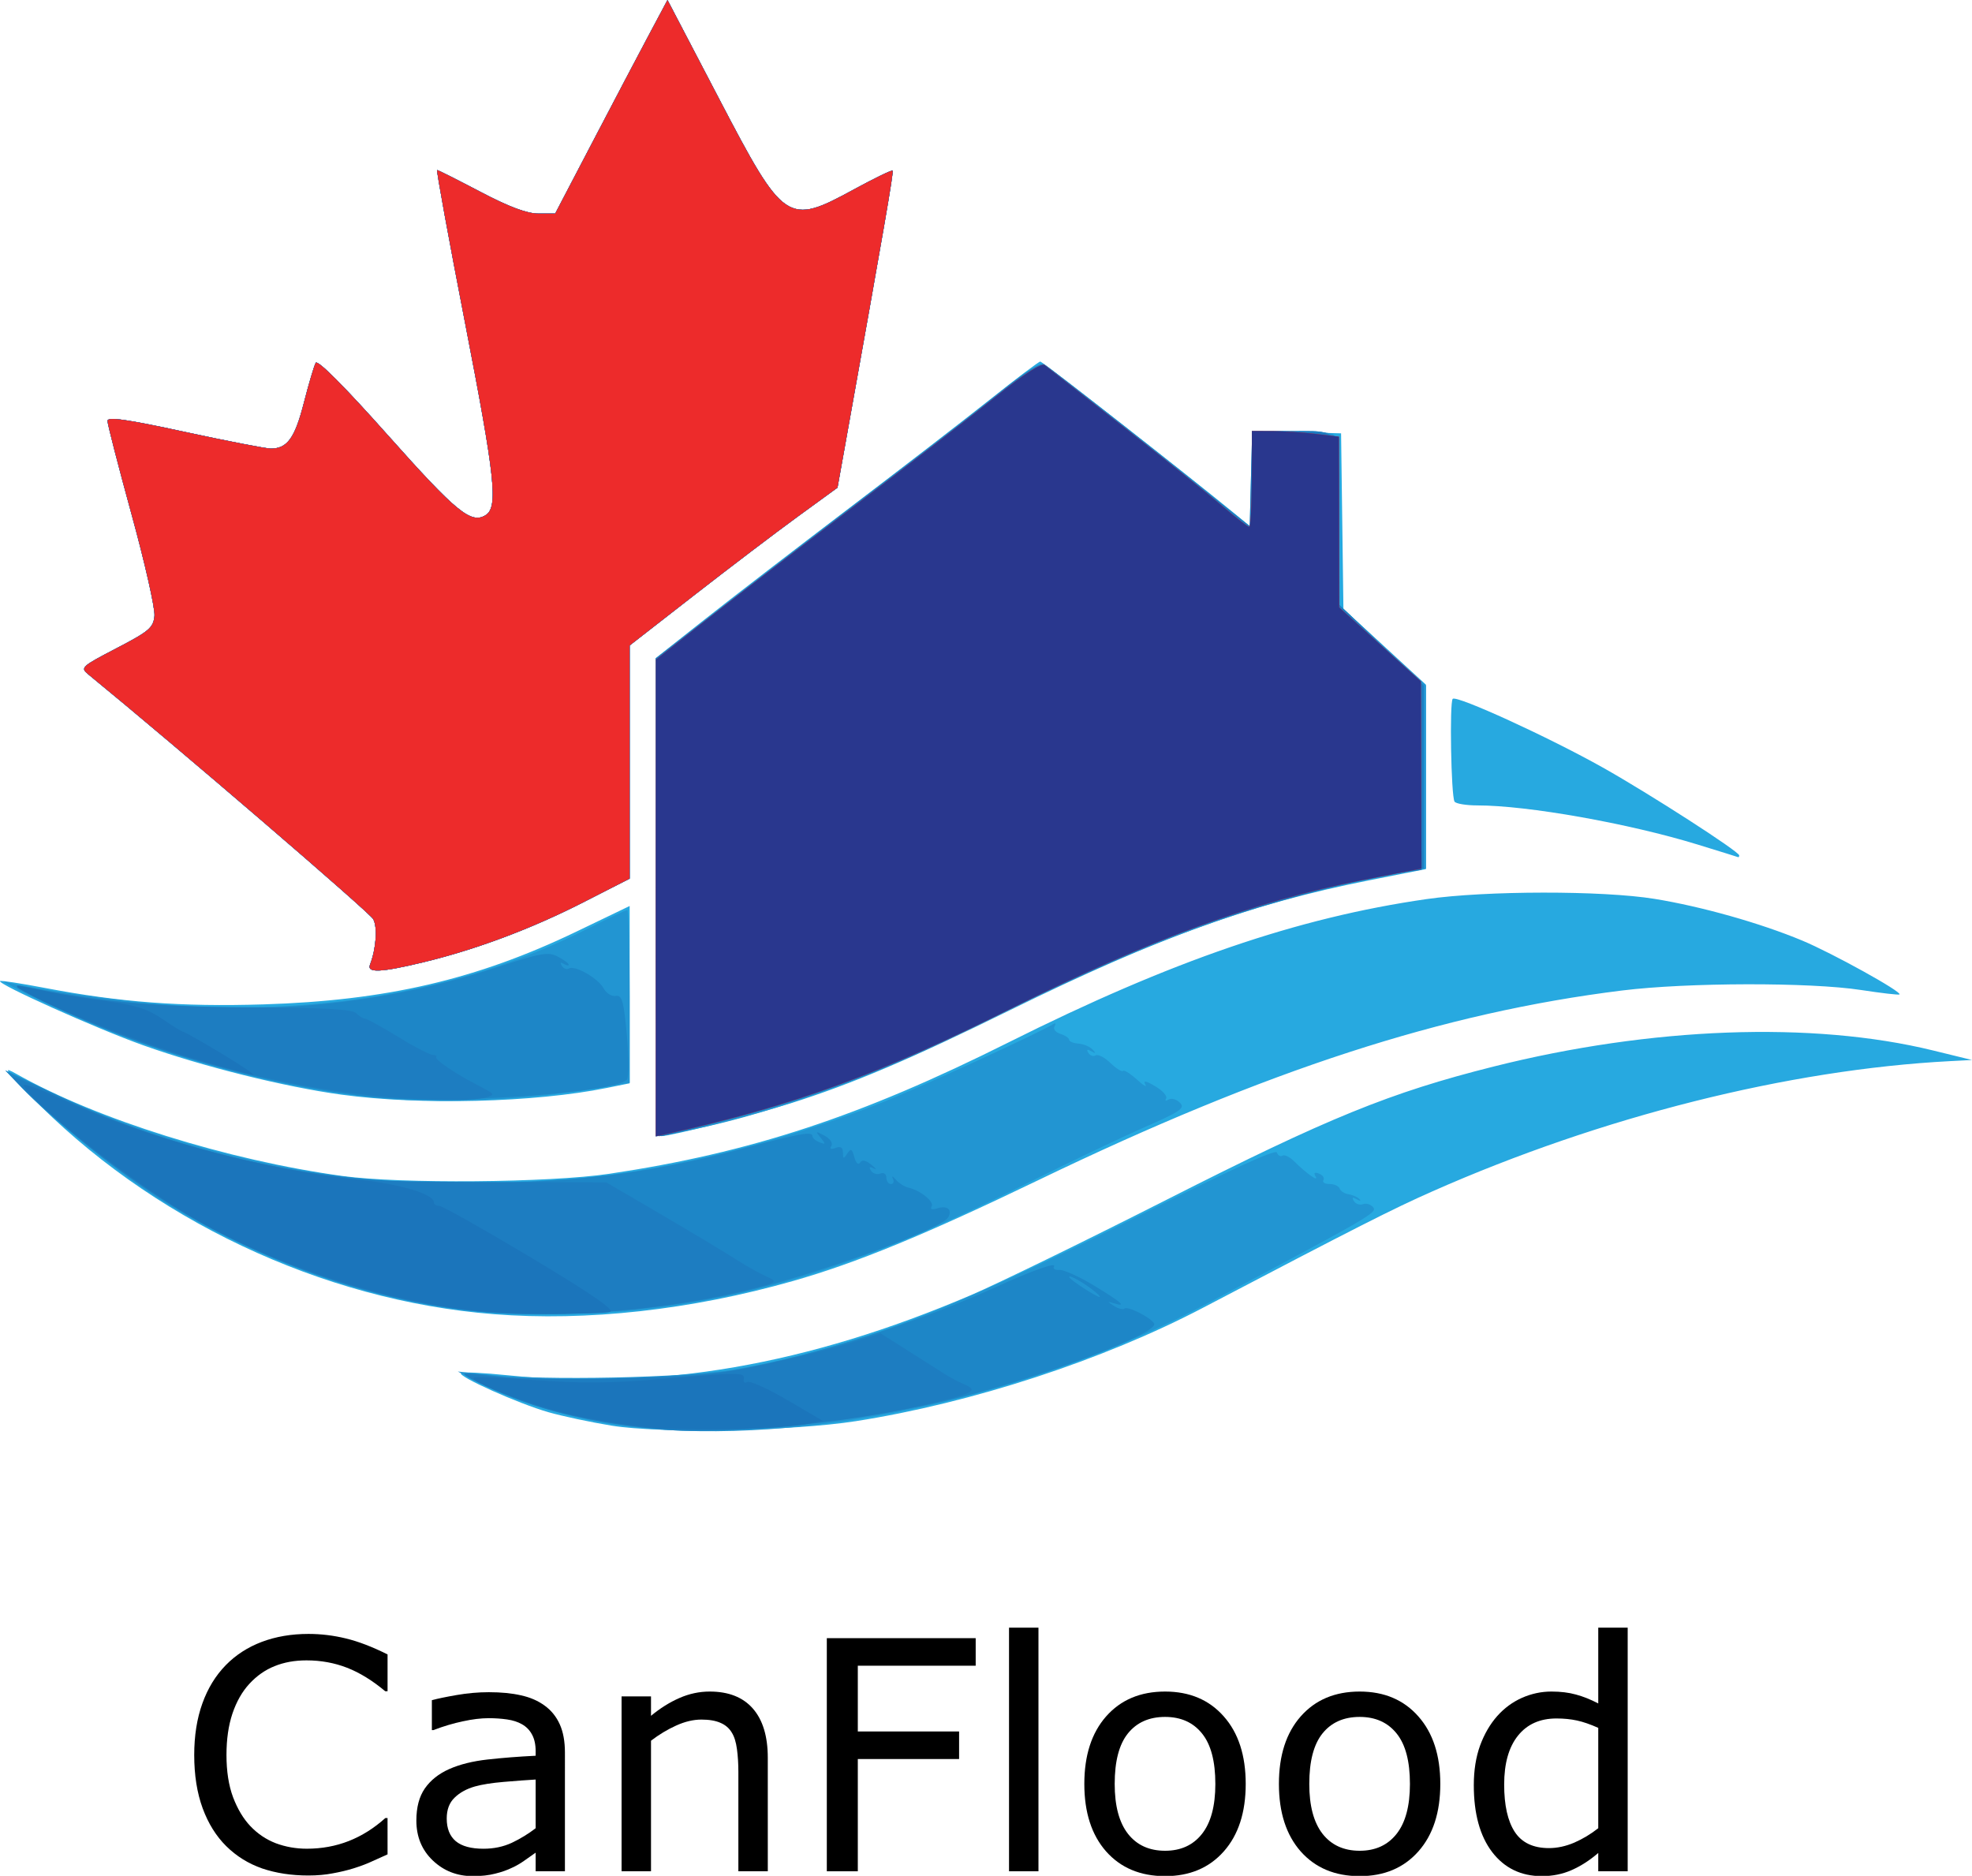 <?xml version="1.0" encoding="UTF-8" standalone="no"?>
<!-- Created with Inkscape (http://www.inkscape.org/) -->

<svg
   version="1.1"
   id="svg5190"
   width="453.207"
   height="431.057"
   viewBox="0 0 453.207 431.057"
   sodipodi:docname="CanFlood.svg"
   inkscape:version="1.2.2 (b0a84865, 2022-12-01)"
   xmlns:inkscape="http://www.inkscape.org/namespaces/inkscape"
   xmlns:sodipodi="http://sodipodi.sourceforge.net/DTD/sodipodi-0.dtd"
   xmlns="http://www.w3.org/2000/svg"
   xmlns:svg="http://www.w3.org/2000/svg">
  <defs
     id="defs5194" />
  <sodipodi:namedview
     id="namedview5192"
     pagecolor="#ffffff"
     bordercolor="#666666"
     borderopacity="1.0"
     inkscape:showpageshadow="2"
     inkscape:pageopacity="0.0"
     inkscape:pagecheckerboard="0"
     inkscape:deskcolor="#d1d1d1"
     showgrid="false"
     inkscape:zoom="0.71732523"
     inkscape:cx="233.50636"
     inkscape:cy="182.62288"
     inkscape:window-width="1202"
     inkscape:window-height="606"
     inkscape:window-x="268"
     inkscape:window-y="343"
     inkscape:window-maximized="0"
     inkscape:current-layer="g5196" />
  <g
     inkscape:groupmode="layer"
     inkscape:label="Image"
     id="g5196"
     transform="translate(-34.293,0.078)">
    <g
       aria-label="CanFlood"
       id="text5699"
       style="font-size:40px"
       transform="matrix(1.842,0,0,1.842,-35.625,-263.398)">
      <path
         d="m 86.312,374.289 q -1.074,0.469 -1.953,0.879 -0.859,0.41 -2.266,0.859 -1.191,0.371 -2.598,0.625 -1.387,0.273 -3.066,0.273 -3.164,0 -5.762,-0.879 -2.578,-0.898 -4.492,-2.793 -1.875,-1.855 -2.93,-4.707 -1.055,-2.871 -1.055,-6.66 0,-3.594 1.016,-6.426 1.016,-2.832 2.93,-4.785 1.855,-1.895 4.473,-2.891 2.637,-0.996 5.84,-0.996 2.344,0 4.668,0.566 2.344,0.566 5.195,1.992 v 4.59 h -0.293 q -2.402,-2.012 -4.766,-2.93 -2.363,-0.918 -5.059,-0.918 -2.207,0 -3.984,0.723 -1.758,0.703 -3.145,2.207 -1.348,1.465 -2.109,3.711 -0.742,2.227 -0.742,5.156 0,3.066 0.82,5.273 0.84,2.207 2.148,3.594 1.367,1.445 3.184,2.148 1.836,0.684 3.867,0.684 2.793,0 5.234,-0.957 2.441,-0.957 4.57,-2.871 h 0.273 z"
         id="path5701" />
      <path
         d="m 108.441,376.398 h -3.652 v -2.324 q -0.488,0.332 -1.328,0.938 -0.82,0.586 -1.602,0.938 -0.918,0.449 -2.109,0.742 -1.191,0.312 -2.793,0.312 -2.949,0 -5,-1.953 -2.051,-1.953 -2.051,-4.98 0,-2.48 1.055,-4.004 1.074,-1.543 3.047,-2.422 1.992,-0.879 4.785,-1.191 2.793,-0.312 5.996,-0.469 v -0.566 q 0,-1.25 -0.449,-2.07 -0.43,-0.82 -1.25,-1.289 -0.781,-0.449 -1.875,-0.605 -1.094,-0.156 -2.285,-0.156 -1.445,0 -3.223,0.391 -1.777,0.371 -3.672,1.094 h -0.195 v -3.73 q 1.074,-0.293 3.105,-0.645 2.031,-0.352 4.004,-0.352 2.305,0 4.004,0.391 1.719,0.371 2.969,1.289 1.23,0.898 1.875,2.324 0.645,1.426 0.645,3.535 z m -3.652,-5.371 V 364.953 q -1.68,0.098 -3.965,0.293 -2.266,0.195 -3.594,0.566 -1.582,0.449 -2.559,1.406 -0.977,0.938 -0.977,2.598 0,1.875 1.133,2.832 1.133,0.938 3.457,0.938 1.934,0 3.535,-0.742 1.602,-0.762 2.969,-1.816 z"
         id="path5703" />
      <path
         d="m 133.754,376.398 h -3.672 v -12.422 q 0,-1.504 -0.176,-2.812 -0.176,-1.328 -0.645,-2.07 -0.488,-0.82 -1.406,-1.211 -0.918,-0.41 -2.383,-0.41 -1.504,0 -3.145,0.742 -1.641,0.742 -3.145,1.895 v 16.289 h -3.672 v -21.816 h 3.672 v 2.422 q 1.719,-1.426 3.555,-2.227 1.836,-0.801 3.77,-0.801 3.535,0 5.391,2.129 1.855,2.129 1.855,6.133 z"
         id="path5705" />
      <path
         d="m 159.691,350.754 h -14.707 v 8.203 h 12.637 v 3.438 h -12.637 v 14.004 h -3.867 v -29.082 h 18.574 z"
         id="path5707" />
      <path
         d="m 167.523,376.398 h -3.672 v -30.391 h 3.672 z"
         id="path5709" />
      <path
         d="m 193.382,365.5 q 0,5.332 -2.734,8.418 -2.734,3.086 -7.324,3.086 -4.629,0 -7.363,-3.086 -2.715,-3.086 -2.715,-8.418 0,-5.332 2.715,-8.418 2.734,-3.105 7.363,-3.105 4.59,0 7.324,3.105 2.734,3.086 2.734,8.418 z m -3.789,0 q 0,-4.238 -1.66,-6.289 -1.66,-2.07 -4.609,-2.07 -2.988,0 -4.648,2.07 -1.641,2.051 -1.641,6.289 0,4.102 1.66,6.23 1.66,2.109 4.629,2.109 2.93,0 4.59,-2.09 1.68,-2.109 1.68,-6.25 z"
         id="path5711" />
      <path
         d="m 217.66,365.5 q 0,5.332 -2.734,8.418 -2.734,3.086 -7.324,3.086 -4.629,0 -7.363,-3.086 -2.715,-3.086 -2.715,-8.418 0,-5.332 2.715,-8.418 2.734,-3.105 7.363,-3.105 4.59,0 7.324,3.105 2.734,3.086 2.734,8.418 z m -3.789,0 q 0,-4.238 -1.66,-6.289 -1.66,-2.07 -4.609,-2.07 -2.988,0 -4.648,2.07 -1.641,2.051 -1.641,6.289 0,4.102 1.66,6.23 1.66,2.109 4.629,2.109 2.93,0 4.59,-2.09 1.68,-2.109 1.68,-6.25 z"
         id="path5713" />
      <path
         d="m 241.039,376.398 h -3.672 v -2.285 q -1.582,1.367 -3.301,2.129 -1.719,0.762 -3.73,0.762 -3.906,0 -6.211,-3.008 -2.285,-3.008 -2.285,-8.34 0,-2.773 0.781,-4.941 0.801,-2.168 2.148,-3.691 1.328,-1.484 3.086,-2.266 1.777,-0.781 3.672,-0.781 1.719,0 3.047,0.371 1.328,0.352 2.793,1.113 v -9.453 h 3.672 z m -3.672,-5.371 v -12.52 q -1.484,-0.664 -2.656,-0.918 -1.172,-0.254 -2.559,-0.254 -3.086,0 -4.805,2.148 -1.719,2.148 -1.719,6.094 0,3.887 1.328,5.918 1.328,2.012 4.258,2.012 1.562,0 3.164,-0.684 1.602,-0.703 2.988,-1.797 z"
         id="path5715" />
    </g>
    <g
       id="g5681">
      <path
         style="fill:#27a9e0"
         d="m 174.84,327.525 c -4.763,-0.779 -11.288,-2.168 -14.5,-3.087 -6.93,-1.982 -20.888,-8.223 -20.116,-8.995 0.298,-0.298 5.142,-0.069 10.764,0.508 34.632,3.554 68.947,-2.389 106.512,-18.446 6.05,-2.586 26.3,-12.461 45,-21.944 37.03,-18.779 51.26,-24.573 75,-30.541 36.271,-9.117 73.343,-10.483 101,-3.72 l 9,2.2 -5,0.26 c -37.144,1.934 -80.169,12.75 -118.951,29.902 -9.157,4.05 -17.278,8.17 -52.748,26.759 -22.975,12.04 -53.166,21.904 -79.801,26.071 -14.619,2.287 -45.069,2.847 -56.16,1.033 z M 147.771,301.908 C 108.309,298.816 68.565,280.025 41,251.425 35.304,245.515 34.947,244.934 38.111,246.725 56.428,257.091 86.607,266.535 113,270.159 c 13.287,1.824 47.629,1.54 61.305,-0.507 32.552,-4.874 57.739,-13.163 91.816,-30.216 37.421,-18.726 66.335,-28.636 96.007,-32.906 13.643,-1.963 40.468,-1.992 52.401,-0.057 10.811,1.753 24.253,5.547 33.923,9.572 6.88,2.864 23.066,11.825 22.387,12.393 -0.187,0.156 -4.165,-0.304 -8.84,-1.022 -11.696,-1.798 -39.933,-1.741 -54.889,0.111 -41.115,5.09 -81.611,18.239 -134.111,43.547 -26.079,12.571 -41.932,19.088 -56.5,23.224 -23.402,6.645 -47.292,9.291 -68.729,7.611 z M 185,206.074 v -54.926 l 11.25,-8.899 c 6.188,-4.895 20.925,-16.244 32.75,-25.221 11.825,-8.977 26.512,-20.306 32.637,-25.175 C 267.762,86.984 273.045,83 273.376,83 c 0.525,0 34.531,26.607 44.874,35.111 l 3.75,3.083 V 110.062 98.93 l 10.25,0.285 10.25,0.285 0.27,20.172 0.27,20.172 9.48,8.702 9.48,8.702 v 21.191 21.191 l -13.25,2.625 c -26.852,5.321 -48.472,13.143 -82.25,29.758 -23.019,11.323 -36.261,16.946 -50.5,21.443 -8.835,2.79 -27.573,7.542 -29.75,7.545 -0.985,10e-4 -1.25,-11.65 -1.25,-54.925 z m -72.176,45.4 C 99.697,249.684 80.854,244.993 67.19,240.115 56.425,236.272 33.626,226.041 34.308,225.359 c 0.177,-0.177 4.793,0.532 10.257,1.575 17.289,3.301 31.409,4.367 50.223,3.791 28.183,-0.862 49.084,-5.719 71.962,-16.721 L 179,208.114 v 20.372 20.372 l -5.25,1.064 c -16.508,3.347 -42.846,4.018 -60.926,1.551 z m 6.51,-29.903 c 1.406,-3.663 1.753,-8.539 0.742,-10.428 -0.826,-1.543 -45.195,-39.66 -65.481,-56.253 -1.888,-1.545 -1.625,-1.789 6.468,-6 7.526,-3.916 8.469,-4.719 8.735,-7.442 0.164,-1.679 -2.198,-12.151 -5.25,-23.27 C 61.497,107.058 59,97.366 59,96.641 59,95.644 63.328,96.259 76.733,99.161 86.487,101.272 95.401,103 96.542,103 c 3.774,0 5.51,-2.405 7.586,-10.509 1.123,-4.385 2.35,-8.522 2.725,-9.192 0.431,-0.77 6.57,5.391 16.665,16.724 15.7,17.626 19.052,20.361 22.387,18.272 2.917,-1.827 2.209,-8.45 -4.707,-44.045 C 137.431,54.862 134.533,39 134.757,39 c 0.225,0 4.696,2.25 9.936,5 6.617,3.472 10.699,5 13.36,5 h 3.832 l 8.753,-16.75 c 4.814,-9.213 10.622,-20.255 12.907,-24.539 l 4.154,-7.789 11.796,22.589 c 15.051,28.821 15.74,29.282 31.157,20.878 4.653,-2.536 8.603,-4.449 8.778,-4.25 0.274,0.31 -1.903,12.891 -11.004,63.602 l -1.659,9.241 -9.134,6.647 c -5.023,3.656 -15.771,11.816 -23.884,18.133 L 179,148.247 v 26.791 26.791 l -10.75,5.483 c -11.913,6.076 -24.615,10.828 -36.75,13.749 -9.767,2.35 -12.923,2.483 -12.166,0.51 z M 424.384,193.976 C 408.603,189.129 385.351,185 373.835,185 c -2.594,0 -4.961,-0.395 -5.26,-0.878 -0.794,-1.285 -1.176,-22.855 -0.417,-23.613 0.886,-0.886 22.133,8.841 34.525,15.806 C 413.407,182.341 434,195.604 434,196.483 c 0,0.284 -0.113,0.466 -0.25,0.405 -0.138,-0.062 -4.352,-1.372 -9.366,-2.912 z"
         id="path5695" />
      <path
         style="fill:#2295d2"
         d="m 179.5,327.841 c -11.253,-1.263 -25.231,-5.161 -33.208,-9.262 L 139.5,315.087 l 6.5,0.707 c 13.21,1.436 45.883,0.756 57,-1.187 26.721,-4.668 48.795,-13.033 92.417,-35.019 21.117,-10.643 32.058,-15.662 32.335,-14.831 0.23,0.691 0.803,1.018 1.274,0.727 0.47,-0.291 1.669,0.283 2.665,1.274 2.817,2.805 5.797,4.915 4.95,3.504 -0.505,-0.84 -0.247,-1.048 0.802,-0.645 0.85,0.326 1.297,0.996 0.993,1.489 -0.304,0.492 0.336,0.895 1.422,0.895 1.087,0 2.134,0.475 2.327,1.054 0.193,0.58 1.118,1.167 2.054,1.304 0.937,0.137 2.053,0.635 2.482,1.106 0.429,0.471 0.147,0.489 -0.626,0.041 -0.974,-0.565 -1.173,-0.44 -0.649,0.408 0.416,0.672 1.352,0.994 2.081,0.714 0.729,-0.28 1.779,0.037 2.332,0.704 1.017,1.225 -0.18,1.92 -37.705,21.91 C 271.122,321.099 219.192,332.295 179.5,327.841 Z M 140,300.922 C 116.227,297.908 90.773,288.391 69.5,274.563 60.792,268.902 45.856,256.708 39.5,250.069 l -4,-4.178 10.5,5.011 c 21.14,10.089 48.54,17.572 73.964,20.198 13.95,1.441 43.336,0.63 57.536,-1.588 19.637,-3.068 40.513,-8.754 59.197,-16.123 8.968,-3.537 35.611,-15.722 39.707,-18.16 0.497,-0.296 0.603,-0.051 0.235,0.544 -0.368,0.595 0.237,1.37 1.345,1.722 1.108,0.352 2.015,0.963 2.015,1.359 0,0.396 0.967,0.793 2.149,0.882 1.182,0.089 2.644,0.701 3.25,1.36 0.826,0.898 0.75,0.997 -0.304,0.396 -0.949,-0.541 -1.17,-0.421 -0.681,0.37 0.398,0.644 1.156,0.904 1.684,0.578 0.528,-0.326 2.048,0.454 3.378,1.734 1.33,1.28 2.63,2.102 2.89,1.827 0.26,-0.275 1.706,0.625 3.214,2 1.508,1.375 2.378,1.873 1.933,1.106 -0.562,-0.967 0.138,-0.835 2.284,0.433 1.701,1.005 2.824,2.264 2.493,2.798 -0.333,0.538 -0.082,0.651 0.562,0.253 0.639,-0.395 1.811,-0.069 2.605,0.724 1.257,1.257 0.194,1.991 -8.258,5.699 -5.335,2.341 -17.125,7.965 -26.2,12.497 -35.075,17.518 -58.297,25.366 -85.801,28.997 -11.98,1.581 -34.374,1.787 -45.199,0.414 z m 45,-94.732 v -54.901 l 15.25,-11.964 c 8.387,-6.58 24.925,-19.321 36.75,-28.313 11.825,-8.991 24.761,-19 28.746,-22.241 4.57,-3.717 7.709,-5.611 8.5,-5.128 2.243,1.369 33.063,25.559 40.254,31.596 l 7,5.876 0.283,-11.057 L 322.065,99 h 8.385 c 4.612,0 9.097,0.273 9.967,0.607 C 341.785,100.132 342,102.839 342,119.537 v 19.323 l 10,9.288 10,9.288 -10e-4,21.032 -0.001,21.032 -14.16,2.793 c -25.293,4.988 -52.381,14.958 -84.958,31.268 -28.357,14.197 -52.72,23.024 -74.129,26.859 l -3.75,0.672 V 206.19 Z m -67,45.708 c -24.043,-2.703 -51.386,-10.793 -74.448,-22.025 -5.529,-2.693 -9.248,-4.674 -8.266,-4.402 6.139,1.7 27.585,4.68 39.387,5.473 34.215,2.301 67.209,-3.826 94.557,-17.56 4.802,-2.411 8.964,-4.384 9.25,-4.384 0.286,0 0.52,8.941 0.52,19.869 v 19.869 l -3.75,0.661 c -19.764,3.484 -40.449,4.387 -57.25,2.498 z m 1.334,-30.326 c 1.406,-3.663 1.753,-8.539 0.742,-10.428 -0.826,-1.543 -45.195,-39.66 -65.481,-56.253 -1.888,-1.545 -1.625,-1.789 6.468,-6 7.526,-3.916 8.469,-4.719 8.735,-7.442 0.164,-1.679 -2.198,-12.151 -5.25,-23.27 C 61.497,107.058 59,97.366 59,96.641 59,95.644 63.328,96.259 76.733,99.161 86.487,101.272 95.401,103 96.542,103 c 3.774,0 5.51,-2.405 7.586,-10.509 1.123,-4.385 2.35,-8.522 2.725,-9.192 0.431,-0.77 6.57,5.391 16.665,16.724 15.7,17.626 19.052,20.361 22.387,18.272 2.917,-1.827 2.209,-8.45 -4.707,-44.045 C 137.431,54.862 134.533,39 134.757,39 c 0.225,0 4.696,2.25 9.936,5 6.617,3.472 10.699,5 13.36,5 h 3.832 l 8.753,-16.75 c 4.814,-9.213 10.622,-20.255 12.907,-24.539 l 4.154,-7.789 11.796,22.589 c 15.051,28.821 15.74,29.282 31.157,20.878 4.653,-2.536 8.603,-4.449 8.778,-4.25 0.274,0.31 -1.903,12.891 -11.004,63.602 l -1.659,9.241 -9.134,6.647 c -5.023,3.656 -15.771,11.816 -23.884,18.133 L 179,148.247 v 26.791 26.791 l -10.75,5.483 c -11.913,6.076 -24.615,10.828 -36.75,13.749 -9.767,2.35 -12.923,2.483 -12.166,0.51 z"
         id="path5693" />
      <path
         style="fill:#1d86c7"
         d="m 186.5,328.399 c -11.499,-1.141 -20.773,-2.833 -27.976,-5.103 -7.613,-2.399 -18.125,-7.079 -17.373,-7.735 0.192,-0.168 3.724,0.126 7.849,0.652 10.403,1.327 44.603,0.338 54.848,-1.586 18.415,-3.458 41.388,-10.812 59.652,-19.096 8.252,-3.743 13.691,-5.648 13.019,-4.561 -0.309,0.5 0.255,0.848 1.254,0.773 0.999,-0.075 4.609,1.56 8.022,3.633 6.312,3.834 7.6,4.996 4.456,4.018 -1.557,-0.484 -1.549,-0.416 0.075,0.623 1.004,0.642 2.073,0.919 2.377,0.615 0.669,-0.669 5.917,1.942 6.811,3.389 1.337,2.163 -24.017,11.803 -44.961,17.095 -20.96,5.296 -53.254,8.752 -68.052,7.283 z m 99,-32.004 c -2.561,-1.974 -5.5,-3.592 -5.5,-3.028 0,0.508 6.258,4.607 7,4.585 0.275,-0.008 -0.4,-0.709 -1.5,-1.556 z M 144,301.311 C 118.757,298.653 91.99,289.008 70.175,274.71 60.322,268.251 45.32,256.138 39,249.537 l -3.5,-3.655 11.5,5.497 c 31.162,14.896 63.925,21.41 102.323,20.344 21.172,-0.588 36.617,-2.766 55.677,-7.851 13.146,-3.507 16,-4.023 16,-2.891 0,0.443 0.739,1.088 1.641,1.435 1.433,0.55 1.465,0.416 0.25,-1.057 -1.27,-1.539 -1.192,-1.58 0.887,-0.473 1.282,0.683 1.975,1.704 1.586,2.334 -0.451,0.73 -0.113,0.897 0.972,0.481 1.152,-0.442 1.669,-0.11 1.679,1.08 0.013,1.478 0.153,1.508 1,0.219 0.818,-1.245 1.093,-1.104 1.623,0.835 0.369,1.348 0.922,1.876 1.309,1.25 0.455,-0.736 1.293,-0.579 2.611,0.49 1.068,0.866 1.309,1.246 0.537,0.845 -0.955,-0.496 -1.163,-0.338 -0.649,0.494 0.416,0.672 1.385,0.981 2.155,0.686 0.807,-0.31 1.399,0.084 1.399,0.932 0,0.808 0.477,1.469 1.059,1.469 0.582,0 0.774,-0.562 0.426,-1.25 -0.348,-0.688 -0.036,-0.575 0.695,0.25 0.73,0.825 2.001,1.643 2.824,1.818 2.737,0.582 6.069,3.255 5.403,4.333 -0.424,0.686 0.066,0.834 1.384,0.415 2.233,-0.709 3.473,0.394 2.393,2.128 -1.788,2.873 -31.872,13.663 -48.449,17.377 -18.77,4.206 -43.432,5.957 -59.735,4.24 z m 41,-95.195 v -54.884 l 19.25,-14.934 c 10.588,-8.214 26,-20.051 34.25,-26.305 8.25,-6.254 19.388,-14.908 24.75,-19.231 6.552,-5.282 10.188,-7.598 11.086,-7.061 1.076,0.644 32.192,25.13 44.702,35.178 L 322,121.256 V 110.128 99 l 7.75,0.014 C 343.125,99.037 342,97.154 342,119.528 v 19.295 l 9.75,9.338 9.75,9.338 v 20.964 20.964 l -4.5,0.854 c -32.907,6.247 -56.953,14.672 -92.104,32.271 C 245.955,242.035 235.139,246.696 220.5,251.687 211.913,254.614 188.102,261 185.775,261 185.349,261 185,236.302 185,206.116 Z M 119.5,251.973 C 100.238,249.8 78.198,244.25 59.932,236.973 48.745,232.516 35.124,225.644 39,226.412 c 40.961,8.119 75.999,6.769 109.548,-4.22 10.136,-3.32 11.735,-3.6 13.95,-2.439 1.376,0.721 2.502,1.548 2.502,1.838 0,0.29 -0.52,0.206 -1.155,-0.186 -0.721,-0.446 -0.883,-0.274 -0.431,0.457 0.398,0.644 1.129,0.92 1.625,0.614 1.348,-0.833 6.745,2.254 7.983,4.567 0.595,1.112 1.846,1.895 2.78,1.74 1.447,-0.24 1.825,1.098 2.56,9.056 0.486,5.271 0.484,9.716 -0.006,10.206 -3.125,3.125 -42.611,5.76 -58.855,3.928 z m -0.166,-30.402 c 1.406,-3.663 1.753,-8.539 0.742,-10.428 -0.826,-1.543 -45.195,-39.66 -65.481,-56.253 -1.888,-1.545 -1.625,-1.789 6.468,-6 7.526,-3.916 8.469,-4.719 8.735,-7.442 0.164,-1.679 -2.198,-12.151 -5.25,-23.27 C 61.497,107.058 59,97.366 59,96.641 59,95.644 63.328,96.259 76.733,99.161 86.487,101.272 95.401,103 96.542,103 c 3.774,0 5.51,-2.405 7.586,-10.509 1.123,-4.385 2.35,-8.522 2.725,-9.192 0.431,-0.77 6.57,5.391 16.665,16.724 15.7,17.626 19.052,20.361 22.387,18.272 2.917,-1.827 2.209,-8.45 -4.707,-44.045 C 137.431,54.862 134.533,39 134.757,39 c 0.225,0 4.696,2.25 9.936,5 6.617,3.472 10.699,5 13.36,5 h 3.832 l 8.753,-16.75 c 4.814,-9.213 10.622,-20.255 12.907,-24.539 l 4.154,-7.789 11.796,22.589 c 15.051,28.821 15.74,29.282 31.157,20.878 4.653,-2.536 8.603,-4.449 8.778,-4.25 0.274,0.31 -1.903,12.891 -11.004,63.602 l -1.659,9.241 -9.134,6.647 c -5.023,3.656 -15.771,11.816 -23.884,18.133 L 179,148.247 v 26.791 26.791 l -10.75,5.483 c -11.913,6.076 -24.615,10.828 -36.75,13.749 -9.767,2.35 -12.923,2.483 -12.166,0.51 z"
         id="path5691" />
      <path
         style="fill:#1d7dc1"
         d="m 183,328.06 c -9.769,-1.038 -17.956,-2.695 -26,-5.263 -5.894,-1.882 -16,-6.387 -16,-7.133 0,-0.166 3.263,0.101 7.25,0.595 3.987,0.493 16.475,0.709 27.75,0.48 17.518,-0.357 22.391,-0.818 33.5,-3.173 7.15,-1.516 16.188,-3.766 20.084,-5.001 l 7.084,-2.246 6.478,4.091 c 3.563,2.25 7.35,4.655 8.416,5.343 1.066,0.689 3.063,1.733 4.438,2.32 3.339,1.426 1.927,2.133 -9.5,4.754 -20.283,4.654 -47.691,6.912 -63.5,5.233 z m -42,-27.148 c -34.138,-4.382 -66.363,-19.465 -93.82,-43.915 -5.676,-5.054 -10.157,-9.354 -9.957,-9.554 0.2,-0.2 3.967,1.366 8.371,3.48 17.202,8.257 36.127,14.226 57.906,18.264 10.518,1.95 15.591,2.239 41.077,2.336 l 29.077,0.111 12.423,7.263 c 6.832,3.995 14.448,8.562 16.923,10.15 2.475,1.588 5.824,3.486 7.443,4.219 2.892,1.31 2.781,1.371 -6.5,3.562 -19.842,4.686 -45.35,6.34 -62.943,4.082 z m 44,-94.796 v -54.884 l 19.25,-14.934 c 10.588,-8.214 26,-20.051 34.25,-26.305 8.25,-6.254 19.388,-14.908 24.75,-19.231 6.552,-5.282 10.188,-7.598 11.086,-7.061 1.076,0.644 32.192,25.13 44.702,35.178 L 322,121.256 V 110.128 99 l 7.75,0.014 C 343.125,99.037 342,97.154 342,119.528 v 19.295 l 9.75,9.338 9.75,9.338 v 20.964 20.964 l -4.5,0.854 c -32.907,6.247 -56.953,14.672 -92.104,32.271 C 245.955,242.035 235.139,246.696 220.5,251.687 211.913,254.614 188.102,261 185.775,261 185.349,261 185,236.302 185,206.116 Z M 127.5,252.333 C 107.245,251.09 81.885,245.432 61.957,237.71 50.264,233.178 34.41,225.424 39,226.481 c 14.657,3.376 29.898,4.809 52.2,4.911 17.505,0.08 24.027,0.435 24.95,1.358 0.688,0.688 1.602,1.25 2.033,1.25 0.43,0 3.828,1.87 7.55,4.156 3.722,2.286 7.33,4.161 8.018,4.167 0.688,0.006 1.044,0.216 0.793,0.467 -0.532,0.532 4.36,3.842 9.888,6.691 3.684,1.899 3.745,2.009 1.457,2.65 -2.426,0.68 -9.351,0.755 -18.387,0.201 z m -8.166,-30.762 c 1.406,-3.663 1.753,-8.539 0.742,-10.428 -0.826,-1.543 -45.195,-39.66 -65.481,-56.253 -1.888,-1.545 -1.625,-1.789 6.468,-6 7.526,-3.916 8.469,-4.719 8.735,-7.442 0.164,-1.679 -2.198,-12.151 -5.25,-23.27 C 61.497,107.058 59,97.366 59,96.641 59,95.644 63.328,96.259 76.733,99.161 86.487,101.272 95.401,103 96.542,103 c 3.774,0 5.51,-2.405 7.586,-10.509 1.123,-4.385 2.35,-8.522 2.725,-9.192 0.431,-0.77 6.57,5.391 16.665,16.724 15.7,17.626 19.052,20.361 22.387,18.272 2.917,-1.827 2.209,-8.45 -4.707,-44.045 C 137.431,54.862 134.533,39 134.757,39 c 0.225,0 4.696,2.25 9.936,5 6.617,3.472 10.699,5 13.36,5 h 3.832 l 8.753,-16.75 c 4.814,-9.213 10.622,-20.255 12.907,-24.539 l 4.154,-7.789 11.796,22.589 c 15.051,28.821 15.74,29.282 31.157,20.878 4.653,-2.536 8.603,-4.449 8.778,-4.25 0.274,0.31 -1.903,12.891 -11.004,63.602 l -1.659,9.241 -9.134,6.647 c -5.023,3.656 -15.771,11.816 -23.884,18.133 L 179,148.247 v 26.791 26.791 l -10.75,5.483 c -11.913,6.076 -24.615,10.828 -36.75,13.749 -9.767,2.35 -12.923,2.483 -12.166,0.51 z"
         id="path5689" />
      <path
         style="fill:#1b75bb"
         d="m 183.5,327.922 c -5.5,-0.471 -14.275,-1.946 -19.5,-3.279 -9.391,-2.395 -21.751,-7.225 -20.834,-8.142 0.26,-0.261 6.655,-0.008 14.21,0.562 10.108,0.762 17.485,0.715 27.93,-0.178 19.166,-1.638 20.247,-1.641 19.919,-0.06 -0.151,0.728 0.2,1.031 0.78,0.672 0.58,-0.359 4.733,1.505 9.229,4.14 l 8.174,4.792 -3.454,0.675 c -6.326,1.236 -26.326,1.685 -36.454,0.817 z m -38,-26.615 c -21.105,-1.884 -46.975,-10.121 -66,-21.014 -13.701,-7.845 -36.914,-25.844 -39.768,-30.837 -0.423,-0.739 3.115,0.45 7.861,2.643 20.353,9.403 45.829,16.354 69.407,18.937 9.663,1.059 17,3.299 17,5.191 0,0.425 0.562,0.781 1.25,0.791 0.688,0.01 10.165,5.351 21.061,11.869 13.751,8.226 19.309,12.044 18.168,12.482 -1.662,0.638 -21.615,0.595 -28.98,-0.063 z M 185,206.243 V 151.485 l 14.75,-11.585 c 8.113,-6.372 23.525,-18.263 34.25,-26.424 10.725,-8.161 23.954,-18.357 29.397,-22.658 6.158,-4.865 10.314,-7.505 11,-6.987 8.035,6.064 35.647,27.839 40.603,32.019 l 6.5,5.483 0.283,-11.167 L 322.065,99 l 6.217,0.011 c 3.419,0.006 7.905,0.29 9.967,0.631 l 3.75,0.62 0.07,19.619 0.07,19.619 9.359,8.5 9.359,8.5 0.07,21.656 0.07,21.656 -5.25,0.694 c -9.7,1.282 -35.483,8.335 -49.426,13.52 C 298.721,216.853 280.575,224.939 266,231.995 236.937,246.064 220.548,252.424 200.016,257.6 192.6,259.47 186.188,261 185.766,261 185.345,261 185,236.359 185,206.243 Z M 79.749,243.477 C 67.608,239.935 49.567,232.927 41.252,228.524 36.481,225.997 36.665,225.974 46,227.925 c 2.475,0.517 8.291,1.453 12.924,2.079 6.487,0.877 9.402,1.812 12.68,4.067 2.341,1.611 4.486,2.929 4.766,2.929 0.28,0 4.249,2.249 8.82,4.998 4.571,2.749 7.86,4.978 7.31,4.953 -0.55,-0.025 -6.288,-1.588 -12.751,-3.474 z m 39.586,-21.906 c 1.406,-3.663 1.753,-8.539 0.742,-10.428 -0.826,-1.543 -45.195,-39.66 -65.481,-56.253 -1.888,-1.545 -1.625,-1.789 6.468,-6 7.526,-3.916 8.469,-4.719 8.735,-7.442 0.164,-1.679 -2.198,-12.151 -5.25,-23.27 C 61.497,107.058 59,97.366 59,96.641 59,95.644 63.328,96.259 76.733,99.161 86.487,101.272 95.401,103 96.542,103 c 3.774,0 5.51,-2.405 7.586,-10.509 1.123,-4.385 2.35,-8.522 2.725,-9.192 0.431,-0.77 6.57,5.391 16.665,16.724 15.7,17.626 19.052,20.361 22.387,18.272 2.917,-1.827 2.209,-8.45 -4.707,-44.045 C 137.431,54.862 134.533,39 134.757,39 c 0.225,0 4.696,2.25 9.936,5 6.617,3.472 10.699,5 13.36,5 h 3.832 l 8.753,-16.75 c 4.814,-9.213 10.622,-20.255 12.907,-24.539 l 4.154,-7.789 11.796,22.589 c 15.051,28.821 15.74,29.282 31.157,20.878 4.653,-2.536 8.603,-4.449 8.778,-4.25 0.274,0.31 -1.903,12.891 -11.004,63.602 l -1.659,9.241 -9.134,6.647 c -5.023,3.656 -15.771,11.816 -23.884,18.133 L 179,148.247 v 26.791 26.791 l -10.75,5.483 c -11.913,6.076 -24.615,10.828 -36.75,13.749 -9.767,2.35 -12.923,2.483 -12.166,0.51 z"
         id="path5687" />
      <path
         style="fill:#ed2b2b"
         d="m 185.03,206.269 0.03,-54.769 10.22,-8.082 c 5.621,-4.445 20.795,-16.123 33.72,-25.951 12.925,-9.828 28.169,-21.611 33.877,-26.185 6.741,-5.403 10.77,-8.008 11.5,-7.437 0.618,0.484 8.773,6.861 18.123,14.172 9.35,7.311 19.536,15.473 22.636,18.138 3.1,2.665 5.912,4.845 6.25,4.845 C 321.724,121 322,116.05 322,110 V 99 l 4.75,0.009 c 2.612,0.005 7.112,0.292 10,0.639 l 5.25,0.631 0.029,19.611 0.029,19.611 9.388,8.5 9.388,8.5 0.074,21.5 0.074,21.5 -13.909,2.718 c -24.206,4.731 -49.185,13.829 -79.189,28.845 -31.359,15.693 -50.977,22.882 -80.133,29.364 l -2.75,0.611 0.03,-54.769 z m -65.696,15.302 c 1.406,-3.663 1.753,-8.539 0.742,-10.428 -0.826,-1.543 -45.195,-39.66 -65.481,-56.253 -1.888,-1.545 -1.625,-1.789 6.468,-6 7.526,-3.916 8.469,-4.719 8.735,-7.442 0.164,-1.679 -2.198,-12.151 -5.25,-23.27 C 61.497,107.058 59,97.366 59,96.641 59,95.644 63.328,96.259 76.733,99.161 86.487,101.272 95.401,103 96.542,103 c 3.774,0 5.51,-2.405 7.586,-10.509 1.123,-4.385 2.35,-8.522 2.725,-9.192 0.431,-0.77 6.57,5.391 16.665,16.724 15.7,17.626 19.052,20.361 22.387,18.272 2.917,-1.827 2.209,-8.45 -4.707,-44.045 C 137.431,54.862 134.533,39 134.757,39 c 0.225,0 4.696,2.25 9.936,5 6.617,3.472 10.699,5 13.36,5 h 3.832 l 8.753,-16.75 c 4.814,-9.213 10.622,-20.255 12.907,-24.539 l 4.154,-7.789 11.796,22.589 c 15.051,28.821 15.74,29.282 31.157,20.878 4.653,-2.536 8.603,-4.449 8.778,-4.25 0.274,0.31 -1.903,12.891 -11.004,63.602 l -1.659,9.241 -9.134,6.647 c -5.023,3.656 -15.771,11.816 -23.884,18.133 L 179,148.247 v 26.791 26.791 l -10.75,5.483 c -11.913,6.076 -24.615,10.828 -36.75,13.749 -9.767,2.35 -12.923,2.483 -12.166,0.51 z"
         id="path5685" />
      <path
         style="fill:#29378e"
         d="m 185.03,206.269 0.03,-54.769 10.22,-8.082 c 5.621,-4.445 20.795,-16.123 33.72,-25.951 12.925,-9.828 28.169,-21.611 33.877,-26.185 6.741,-5.403 10.77,-8.008 11.5,-7.437 0.618,0.484 8.773,6.861 18.123,14.172 9.35,7.311 19.536,15.473 22.636,18.138 3.1,2.665 5.912,4.845 6.25,4.845 C 321.724,121 322,116.05 322,110 V 99 l 4.75,0.009 c 2.612,0.005 7.112,0.292 10,0.639 l 5.25,0.631 0.029,19.611 0.029,19.611 9.388,8.5 9.388,8.5 0.074,21.5 0.074,21.5 -13.909,2.718 c -24.206,4.731 -49.185,13.829 -79.189,28.845 -31.359,15.693 -50.977,22.882 -80.133,29.364 l -2.75,0.611 0.03,-54.769 z"
         id="path5683" />
    </g>
  </g>
</svg>
